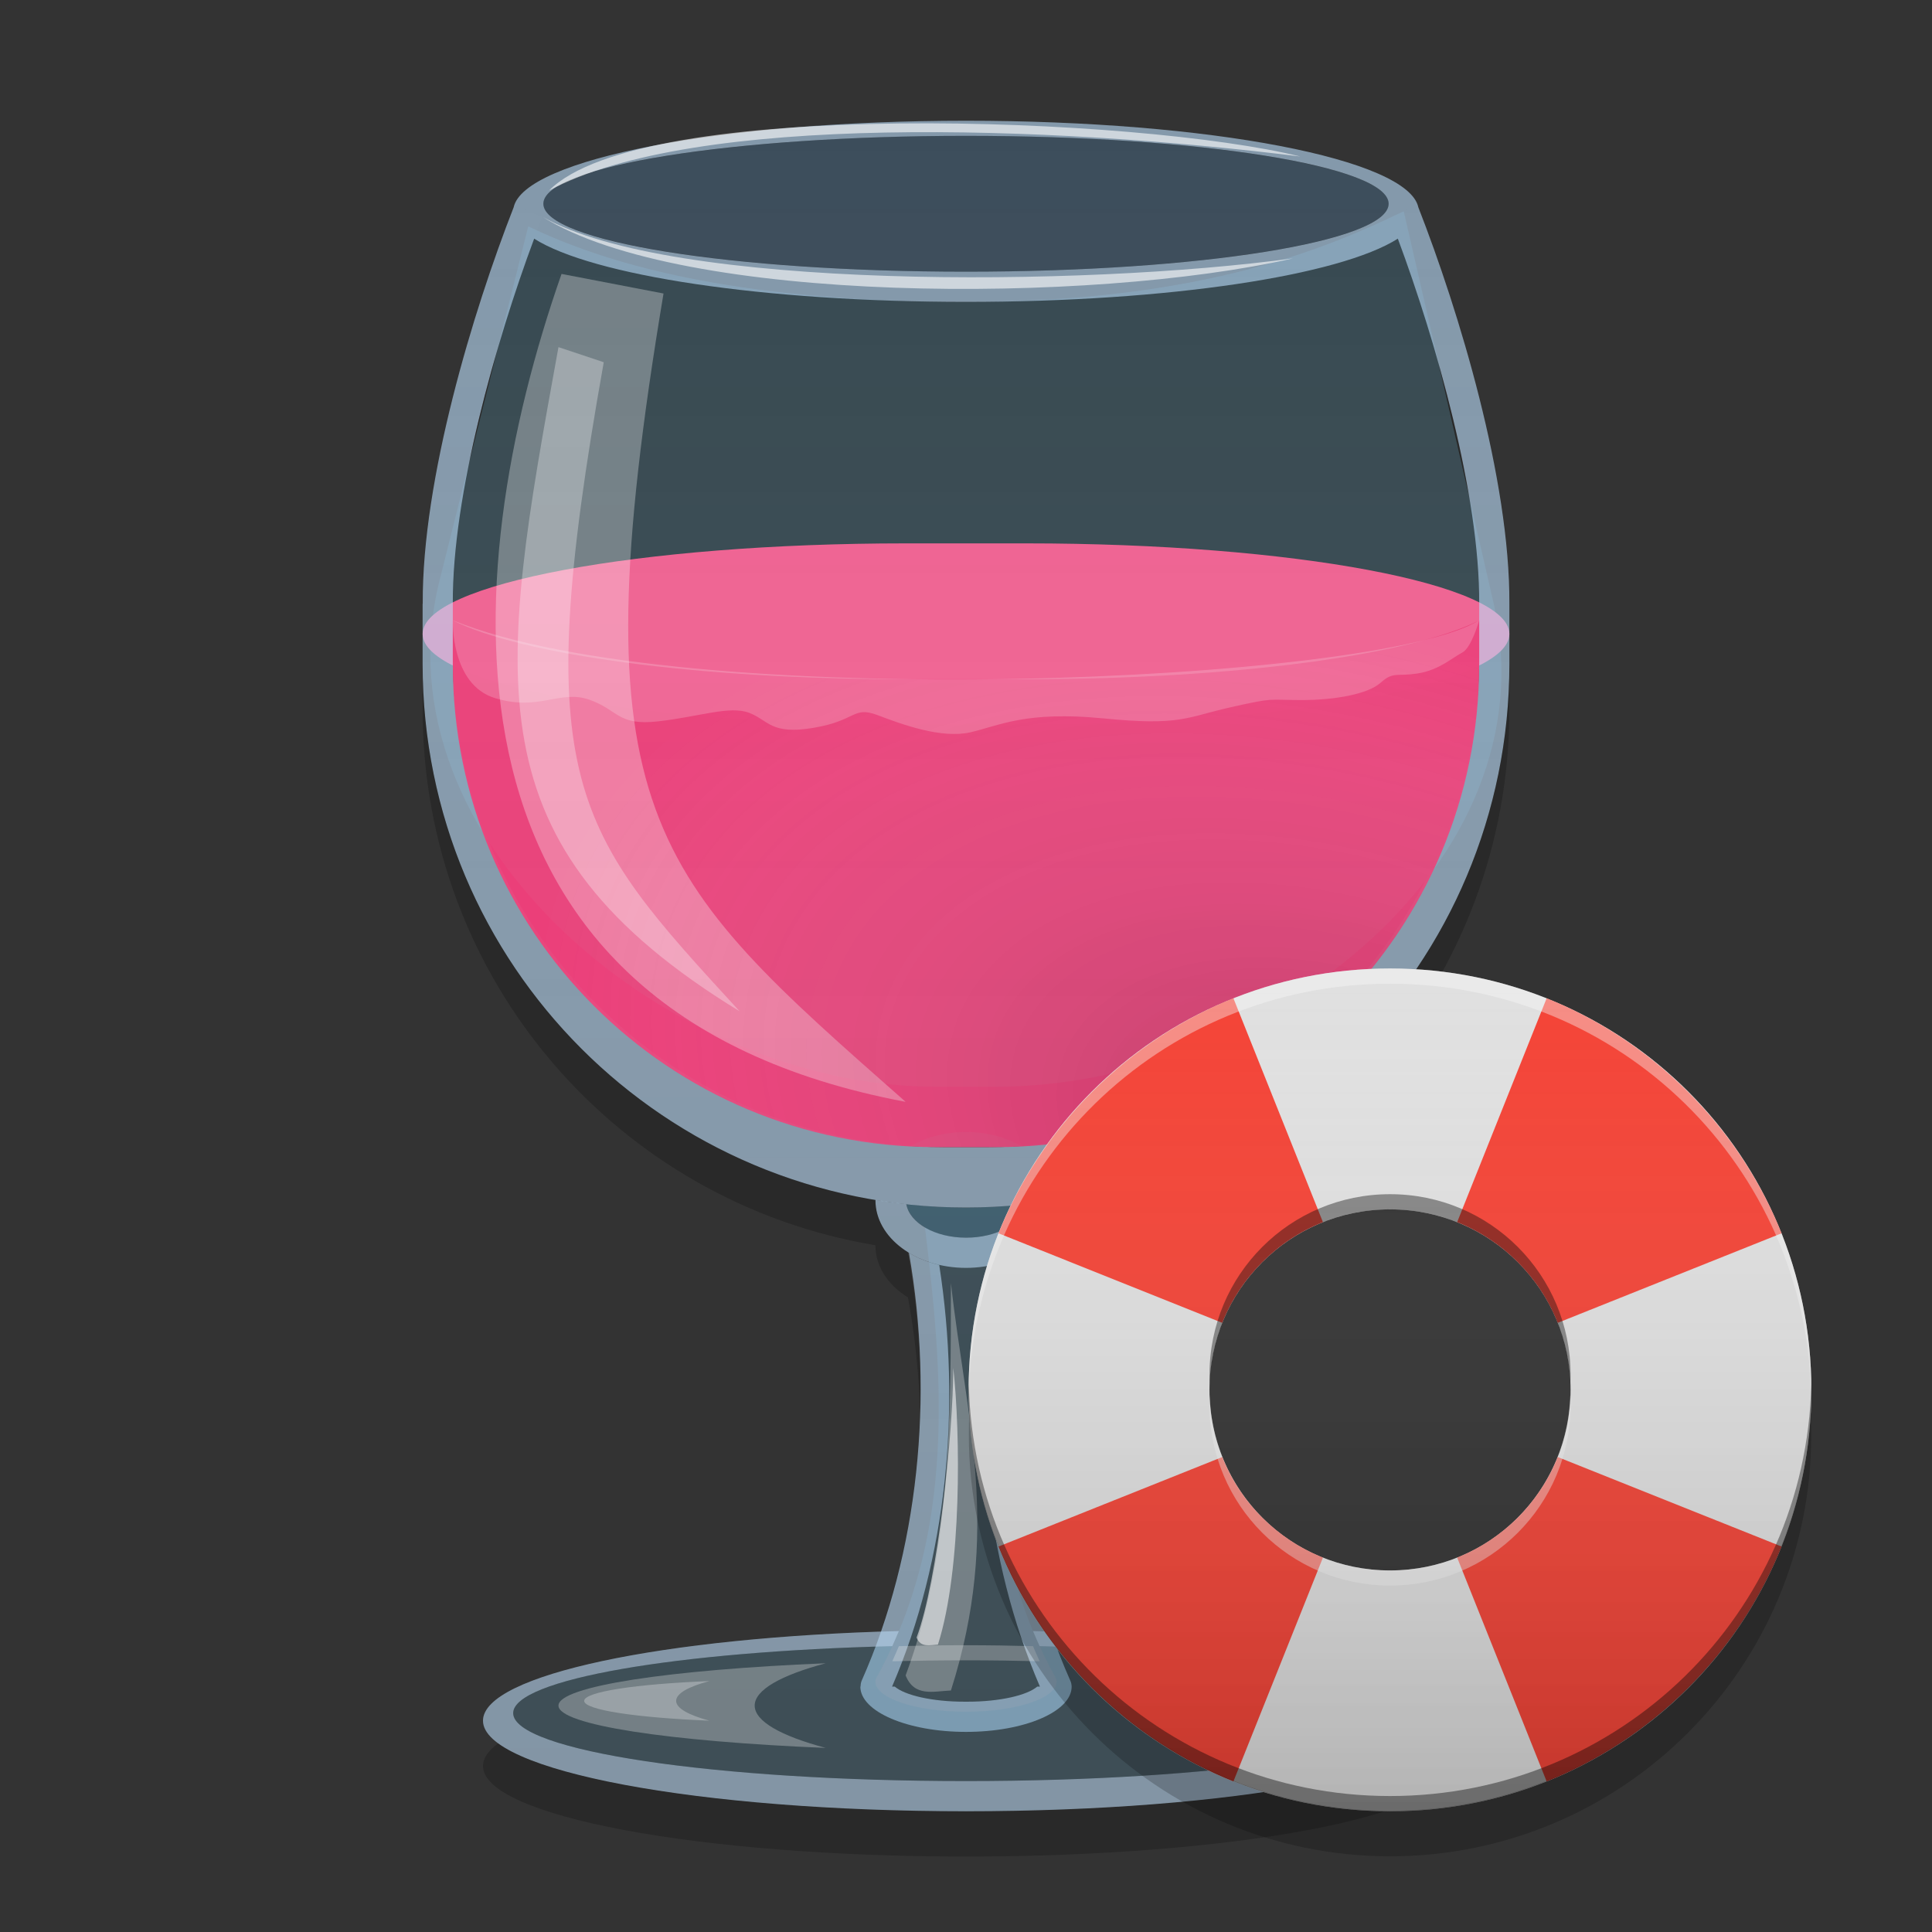 
<svg xmlns="http://www.w3.org/2000/svg" xmlns:xlink="http://www.w3.org/1999/xlink" width="64" height="64" viewBox="0 0 64 64" version="1.1">
<rect x="0" y="0" width="64" height="64" fill="#333333" stroke="none"/>
<defs>
<radialGradient id="radial0" gradientUnits="userSpaceOnUse" cx="10.257" cy="-204.308" fx="10.257" fy="-204.308" r="4.498" gradientTransform="matrix(1.112,-3.612,5.78,1.779,1213.592,438.433)">
<stop offset="0" style="stop-color:rgb(0%,0%,0%);stop-opacity:0.2;"/>
<stop offset="1" style="stop-color:rgb(100%,100%,100%);stop-opacity:0;"/>
</radialGradient>
<linearGradient id="linear0" gradientUnits="userSpaceOnUse" x1="32" y1="104" x2="32" y2="4" >
<stop offset="0" style="stop-color:rgb(0%,0%,0%);stop-opacity:0.2;"/>
<stop offset="1" style="stop-color:rgb(100%,100%,100%);stop-opacity:0;"/>
</linearGradient>
<linearGradient id="linear1" gradientUnits="userSpaceOnUse" x1="8.467" y1="-199.125" x2="8.467" y2="-213.942" gradientTransform="matrix(1.884,0,0,1.884,30.097,435.122)">
<stop offset="0" style="stop-color:rgb(0%,0%,0%);stop-opacity:0.2;"/>
<stop offset="1" style="stop-color:rgb(100%,100%,100%);stop-opacity:0;"/>
</linearGradient>
</defs>
<g id="surface1">
<path style=" stroke:none;fill-rule:nonzero;fill:rgb(29.804%,74.51%,97.255%);fill-opacity:0.29;" d="M 30.023 39.891 C 30.133 40.516 30.973 41 32.004 41 C 33.039 41 33.879 40.516 33.988 39.891 C 33.336 39.961 32.672 40 32 40 C 31.332 40 30.672 39.961 30.023 39.891 Z M 30.023 39.891 "/>
<path style=" stroke:none;fill-rule:nonzero;fill:rgb(30.196%,74.902%,97.647%);fill-opacity:0.157;" d="M 30.641 40.66 C 31.211 45.348 31.734 50.738 29.012 55.621 C 29.008 55.625 29.008 55.625 29.008 55.625 C 29.004 55.652 29 55.676 29 55.703 C 29 56.258 30.34 56.703 32 56.703 C 33.66 56.703 35 56.258 35 55.703 L 34.996 55.676 C 34.996 55.66 34.996 55.645 34.992 55.625 L 34.988 55.621 C 32.281 50.777 32.777 45.367 33.363 40.668 C 33.008 40.875 32.531 41 32.004 41 C 31.477 41 30.996 40.871 30.641 40.66 Z M 30.641 40.66 "/>
<path style=" stroke:none;fill-rule:nonzero;fill:rgb(73.333%,87.059%,98.431%);fill-opacity:0.6;" d="M 29 39.75 L 29 39.758 C 29 41 30.34 42 32 42 C 33.66 42 35 41 35 39.758 L 35 39.75 C 34.793 39.781 34.582 39.812 34.371 39.844 C 34.242 39.871 34.113 39.898 33.98 39.922 C 33.848 40.531 33.02 41 32.004 41 C 30.977 41 30.133 40.516 30.023 39.891 C 29.68 39.852 29.34 39.805 29 39.75 Z M 29 39.75 "/>
<path style=" stroke:none;fill-rule:nonzero;fill:rgb(73.333%,87.059%,98.431%);fill-opacity:0.6;" d="M 33.895 41.5 C 33.602 41.676 33.262 41.816 32.891 41.902 C 32.152 46.613 32.625 51.637 34.449 55.871 L 34.359 55.871 C 34.023 56.16 33.117 56.371 32.047 56.371 L 31.953 56.371 C 30.883 56.371 29.977 56.16 29.641 55.871 L 29.551 55.871 C 31.375 51.637 31.848 46.613 31.113 41.902 C 30.742 41.816 30.402 41.68 30.109 41.5 C 30.949 46.254 30.426 51.438 28.547 55.668 C 28.52 55.73 28.508 55.801 28.508 55.871 L 28.5 55.871 C 28.5 56.699 30.062 57.371 32 57.371 C 33.938 57.371 35.5 56.699 35.5 55.871 C 35.496 55.801 35.484 55.73 35.453 55.668 C 33.574 51.438 33.055 46.254 33.895 41.5 Z M 33.895 41.5 "/>
<path style=" stroke:none;fill-rule:nonzero;fill:rgb(94.51%,94.51%,94.51%);fill-opacity:0.302;" d="M 32 54.5 C 31.242 54.5 30.504 54.512 29.777 54.531 C 29.707 54.699 29.633 54.863 29.559 55.031 C 30.355 55.012 31.168 55 32 55 C 32.832 55 33.645 55.012 34.438 55.031 C 34.363 54.863 34.289 54.699 34.219 54.531 C 33.492 54.512 32.758 54.5 32 54.5 Z M 32 54.5 "/>
<path style=" stroke:none;fill-rule:nonzero;fill:rgb(73.333%,87.059%,98.431%);fill-opacity:0.6;" d="M 29.777 54.031 C 21.977 54.234 16 55.48 16 57 C 16 58.66 23.137 60 32 60 C 40.863 60 48 58.66 48 57 C 48 55.48 42.023 54.234 34.219 54.031 C 34.289 54.199 34.363 54.363 34.438 54.531 C 41.578 54.707 47 55.629 47 56.75 C 47 57.996 40.309 59 32 59 C 23.691 59 17 57.996 17 56.75 C 17 55.629 22.422 54.707 29.559 54.531 C 29.633 54.363 29.707 54.199 29.777 54.031 Z M 29.777 54.031 "/>
<path style=" stroke:none;fill-rule:nonzero;fill:rgb(30.98%,76.471%,96.863%);fill-opacity:0.157;" d="M 17.5 7.5 L 14.559 19.242 C 12.406 27.844 22.137 36 31 36 L 33 36 C 41.863 36 51.453 28.609 49.473 19.969 L 46.5 7 C 44.055 8.172 39.887 10 32 10 C 24.113 10 19.945 8.672 17.5 7.5 Z M 17.5 7.5 "/>
<path style=" stroke:none;fill-rule:nonzero;fill:rgb(94.118%,38.431%,57.255%);fill-opacity:1;" d="M 30 18 L 34 18 C 42.836 18 50 19.344 50 21 C 50 22.656 42.836 24 34 24 L 30 24 C 21.164 24 14 22.656 14 21 C 14 19.344 21.164 18 30 18 Z M 30 18 "/>
<path style=" stroke:none;fill-rule:nonzero;fill:rgb(73.333%,87.059%,98.431%);fill-opacity:0.6;" d="M 32 4 C 23.914 4 17.363 5.27 17.016 6.867 C 15.672 10.301 13.98 15.875 14.004 20 L 14 20 L 14 22 C 14 31.973 22.027 40 32 40 C 41.973 40 50 31.973 50 22 L 50 20 C 50.02 15.875 48.328 10.305 46.984 6.867 C 46.645 5.27 40.09 4 32 4 Z M 32 4.5 C 39.758 4.5 46 5.504 46 6.75 C 46 7.996 39.758 9 32 9 C 24.242 9 18 7.996 18 6.75 C 18 5.504 24.242 4.5 32 4.5 Z M 17.695 7.906 C 19.609 9.125 25.273 10 32 10 C 38.727 10 44.391 9.125 46.305 7.906 C 47.57 11.301 49.023 16.398 49 20 L 49.25 20 L 49 20 L 49 21.75 C 49 30.754 41.754 38 32.75 38 L 31.25 38 C 22.246 38 15 30.754 15 21.75 L 15 20 L 14.75 20 L 15 20 C 14.977 16.398 16.43 11.301 17.695 7.906 Z M 17.695 7.906 "/>
<path style=" stroke:none;fill-rule:nonzero;fill:rgb(92.549%,25.098%,47.843%);fill-opacity:0.996;" d="M 15 20.551 L 15 22 C 15 30.863 22.137 38 31 38 L 33 38 C 41.863 38 49 30.863 49 22 L 49 20.551 C 46.742 21.691 40.895 22.5 34 22.5 L 30 22.5 C 23.105 22.5 17.258 21.691 15 20.551 Z M 15 20.551 "/>
<path style=" stroke:none;fill-rule:nonzero;fill:rgb(100%,100%,100%);fill-opacity:0.302;" d="M 18.602 9.074 C 15.102 19.074 13.918 33.477 30 36.5 C 21.5 29 19.082 27.07 21.98 9.723 Z M 18.602 9.074 "/>
<path style=" stroke:none;fill-rule:nonzero;fill:url(#radial0);" d="M 15 20.551 L 15 22 C 15 30.863 22.137 38 31 38 L 33 38 C 41.863 38 49 30.863 49 22 L 49 20.551 C 46.742 21.691 40.895 22.5 34 22.5 L 30 22.5 C 23.105 22.5 17.258 21.691 15 20.551 Z M 15 20.551 "/>
<path style=" stroke:none;fill-rule:nonzero;fill:rgb(39.216%,70.98%,96.471%);fill-opacity:0.208;" d="M 32 4.5 C 39.73 4.5 46 5.508 46 6.75 C 46 7.992 39.73 9 32 9 C 24.27 9 18 7.992 18 6.75 C 18 5.508 24.27 4.5 32 4.5 Z M 32 4.5 "/>
<path style=" stroke:none;fill-rule:nonzero;fill:rgb(30.196%,74.902%,97.647%);fill-opacity:0.157;" d="M 29.562 54.531 C 22.418 54.703 17 55.629 17 56.75 C 17 57.996 23.691 59 32 59 C 40.309 59 47 57.996 47 56.75 C 47 55.629 41.582 54.703 34.438 54.531 C 34.605 54.895 34.789 55.262 34.988 55.625 L 34.992 55.625 C 34.996 55.645 34.996 55.66 35 55.676 L 35 55.703 C 35 56.258 33.66 56.703 32 56.703 C 30.34 56.703 29 56.258 29 55.703 C 29 55.676 29.004 55.652 29.008 55.625 C 29.008 55.625 29.008 55.621 29.012 55.621 C 29.211 55.258 29.395 54.895 29.562 54.531 Z M 29.562 54.531 "/>
<path style=" stroke:none;fill-rule:nonzero;fill:rgb(100%,100%,100%);fill-opacity:0.302;" d="M 18.5 11.5 C 16.5 22.5 15.5 28 24.5 33.5 C 19 27.5 17.5 26 20 12 Z M 18.5 11.5 "/>
<path style=" stroke:none;fill-rule:nonzero;fill:rgb(100%,100%,100%);fill-opacity:0.302;" d="M 27.352 55.098 C 22.168 55.312 18.5 55.859 18.5 56.5 C 18.5 57.141 22.168 57.688 27.352 57.902 C 25.867 57.504 25 57.02 25 56.5 C 25 55.98 25.867 55.496 27.352 55.098 Z M 27.352 55.098 "/>
<path style=" stroke:none;fill-rule:nonzero;fill:rgb(100%,100%,100%);fill-opacity:0.302;" d="M 23.5 55.688 C 21.07 55.785 19.352 56.043 19.352 56.344 C 19.352 56.645 21.07 56.898 23.5 57 C 22.805 56.812 22.398 56.586 22.398 56.344 C 22.398 56.098 22.805 55.871 23.5 55.688 Z M 23.5 55.688 "/>
<path style=" stroke:none;fill-rule:nonzero;fill:rgb(100%,100%,100%);fill-opacity:0.302;" d="M 31.5 42.5 C 32 47 33.188 50.707 31.5 56 C 30.93 56.023 30.289 56.227 30 55.5 C 31.5 51.5 31.5 47 31.5 42.5 Z M 31.5 42.5 "/>
<path style=" stroke:none;fill-rule:nonzero;fill:rgb(0%,0%,0%);fill-opacity:0.2;" d="M 16.48 11.57 C 16.133 12.762 15.816 14.004 15.562 15.234 Z M 47.68 12.152 L 48.641 16.344 C 48.402 14.961 48.066 13.535 47.68 12.152 Z M 14 22 L 14 23.5 C 14 32.449 20.465 39.828 29 41.25 L 29 41.258 C 29 41.953 29.418 42.57 30.078 42.98 C 30.312 44.25 30.445 45.551 30.484 46.855 C 30.531 45.051 30.398 43.238 30.078 41.484 C 29.418 41.074 29 40.457 29 39.762 L 29 39.75 C 20.465 38.328 14 30.949 14 22 Z M 50 22 C 50 30.949 43.535 38.328 35 39.75 L 35 39.762 C 35 40.453 34.582 41.07 33.926 41.484 C 33.605 43.238 33.469 45.051 33.52 46.859 C 33.559 45.551 33.691 44.25 33.926 42.98 C 34.582 42.566 35 41.949 35 41.258 L 35 41.246 C 43.535 39.828 50 32.449 50 23.5 Z M 16.5 57.754 C 16.176 57.992 16 58.242 16 58.5 C 16 60.16 23.137 61.5 32 61.5 C 40.863 61.5 48 60.16 48 58.5 C 48 58.242 47.824 57.992 47.5 57.754 C 47.5 57.754 47.5 57.758 47.496 57.754 C 45.727 59.051 39.48 60.004 32 60.004 C 24.52 60.004 18.273 59.051 16.5 57.754 C 16.5 57.754 16.5 57.758 16.5 57.754 Z M 16.5 57.754 "/>
<path style=" stroke:none;fill-rule:nonzero;fill:rgb(100%,100%,100%);fill-opacity:0.6;" d="M 17.969 7.18 C 22.598 10.086 36.145 10.082 42.832 8.559 C 35.875 9.508 22.219 9.617 17.969 7.18 Z M 17.969 7.18 "/>
<path style=" stroke:none;fill-rule:nonzero;fill:rgb(100%,100%,100%);fill-opacity:0.6;" d="M 18.188 6.312 C 21.262 3.199 37.773 3.875 43.074 5.184 C 34.773 4.148 22.988 3.73 18.188 6.312 Z M 18.188 6.312 "/>
<path style=" stroke:none;fill-rule:nonzero;fill:rgb(100%,100%,100%);fill-opacity:0.6;" d="M 31.578 45.312 C 31.816 47.438 31.871 51.98 31.07 54.48 C 30.801 54.492 30.5 54.59 30.363 54.246 C 31.07 52.355 31.578 47.438 31.578 45.312 Z M 31.578 45.312 "/>
<path style=" stroke:none;fill-rule:nonzero;fill:rgb(100%,100%,100%);fill-opacity:0.2;" d="M 15 20.551 C 15 20.551 14.926 22.676 16.395 23.125 C 17.863 23.574 18.535 22.84 19.516 23.176 C 20.492 23.516 20.449 24.051 21.809 23.895 C 23.168 23.742 24.172 23.367 24.816 23.613 C 25.465 23.859 25.527 24.352 26.957 24.109 C 28.383 23.867 28.25 23.379 29.074 23.691 C 29.898 24.004 31.191 24.477 32.148 24.258 C 33.109 24.035 33.984 23.547 36.547 23.797 C 39.109 24.051 39.289 23.762 40.762 23.43 C 42.234 23.098 41.988 23.188 43.102 23.191 C 44.219 23.191 45.309 22.996 45.734 22.617 C 46.16 22.238 46.246 22.418 46.961 22.309 C 47.676 22.199 48.121 21.777 48.434 21.621 C 48.746 21.465 49 20.547 49 20.547 C 45.734 22.617 22.609 23.652 15 20.547 Z M 15 20.551 "/>
<path style=" stroke:none;fill-rule:nonzero;fill:url(#linear0);" d="M 32 4.5 C 24.242 4.5 18 5.504 18 6.75 C 18 7.996 24.242 9 32 9 C 39.758 9 46 7.996 46 6.75 C 46 5.504 39.758 4.5 32 4.5 Z M 17.035 6.812 C 15.691 10.242 13.98 15.855 14.004 20 L 14 20 L 14 22 C 14 30.949 20.465 38.328 29 39.75 L 29 39.758 C 29 40.453 29.418 41.07 30.078 41.48 C 30.84 45.641 30.559 50.141 29.23 54.051 C 21.699 54.297 16 55.516 16 57 C 16 58.66 23.137 60 32 60 C 40.863 60 48 58.66 48 57 C 48 55.516 42.301 54.297 34.77 54.051 C 33.441 50.141 33.164 45.641 33.926 41.48 C 34.582 41.066 35 40.449 35 39.758 L 35 39.75 C 43.535 38.328 50 30.949 50 22 L 50 20 C 50.02 15.855 48.309 10.246 46.965 6.812 L 46.031 7.184 C 46.035 7.191 46.039 7.203 46.043 7.211 C 43.547 8.379 39.438 10 32 10 C 24.41 10 20.281 8.77 17.797 7.633 C 17.855 7.484 17.91 7.32 17.969 7.18 Z M 16.48 11.566 L 15.562 15.23 C 15.816 14.004 16.133 12.758 16.48 11.566 Z M 47.68 12.152 C 48.066 13.531 48.402 14.961 48.641 16.344 Z M 16.199 27.891 C 19.215 32.605 25.285 36 31 36 L 33 36 C 38.402 36 44.07 33.254 47.227 29.152 C 44.695 34.113 39.695 37.582 33.824 37.961 C 33.32 37.672 32.688 37.5 32 37.5 C 31.973 37.5 31.949 37.5 31.922 37.5 C 31.262 37.512 30.656 37.684 30.172 37.961 C 23.816 37.547 18.484 33.516 16.199 27.891 Z M 16.199 27.891 "/>
<path style=" stroke:none;fill-rule:nonzero;fill:rgb(87.843%,87.843%,87.843%);fill-opacity:1;" d="M 46.047 32.082 C 38.312 32.082 32.086 38.309 32.086 46.043 C 32.086 53.773 38.312 60 46.047 60 C 53.781 60 60.004 53.773 60.004 46.043 C 60.004 38.309 53.781 32.082 46.047 32.082 Z M 46.047 40.062 C 49.359 40.062 52.027 42.73 52.027 46.043 C 52.027 49.355 49.359 52.023 46.047 52.023 C 42.734 52.023 40.066 49.355 40.066 46.043 C 40.066 42.73 42.734 40.062 46.047 40.062 Z M 46.047 40.062 "/>
<path style=" stroke:none;fill-rule:nonzero;fill:rgb(95.686%,26.275%,21.176%);fill-opacity:1;" d="M 40.859 33.07 C 39.156 33.754 37.559 34.789 36.176 36.172 C 34.793 37.555 33.762 39.152 33.078 40.855 L 40.488 43.82 C 41.094 42.301 42.305 41.09 43.824 40.484 Z M 51.234 33.07 L 48.27 40.484 C 49.789 41.09 51 42.301 51.602 43.82 L 59.016 40.855 C 58.332 39.152 57.301 37.555 55.918 36.172 C 54.535 34.789 52.938 33.754 51.234 33.07 Z M 40.488 48.266 L 33.078 51.23 C 33.762 52.934 34.793 54.531 36.176 55.914 C 37.559 57.297 39.156 58.328 40.859 59.012 L 43.824 51.598 C 42.305 50.992 41.094 49.785 40.488 48.266 Z M 51.602 48.266 C 50.996 49.785 49.789 50.992 48.27 51.598 L 51.234 59.012 C 52.938 58.328 54.531 57.297 55.918 55.914 C 57.301 54.531 58.332 52.934 59.016 51.23 Z M 51.602 48.266 "/>
<path style=" stroke:none;fill-rule:nonzero;fill:rgb(98.039%,98.039%,98.039%);fill-opacity:0.4;" d="M 46.047 32.082 C 38.312 32.082 32.086 38.309 32.086 46.043 C 32.086 46.102 32.09 46.156 32.094 46.215 C 32.266 38.637 38.422 32.586 46.047 32.586 C 53.668 32.586 59.828 38.637 60 46.215 C 60 46.156 60.004 46.102 60.004 46.043 C 60.004 38.309 53.781 32.082 46.047 32.082 Z M 40.074 46.219 C 40.066 46.328 40.066 46.434 40.066 46.543 C 40.066 49.855 42.734 52.523 46.047 52.523 C 49.359 52.523 52.027 49.855 52.027 46.543 C 52.027 46.434 52.023 46.328 52.016 46.219 C 51.922 49.449 49.301 52.023 46.047 52.023 C 42.793 52.023 40.168 49.449 40.074 46.219 Z M 40.074 46.219 "/>
<path style=" stroke:none;fill-rule:nonzero;fill:rgb(0%,0%,0%);fill-opacity:0.4;" d="M 46.047 60 C 38.312 60 32.086 53.773 32.086 46.039 C 32.086 45.984 32.09 45.926 32.094 45.867 C 32.266 53.449 38.422 59.496 46.047 59.496 C 53.668 59.496 59.828 53.449 60 45.867 C 60 45.926 60.004 45.984 60.004 46.039 C 60.004 53.773 53.781 60 46.047 60 Z M 40.074 45.863 C 40.066 45.754 40.066 45.648 40.066 45.539 C 40.066 42.227 42.734 39.559 46.047 39.559 C 49.359 39.559 52.027 42.227 52.027 45.539 C 52.027 45.648 52.023 45.758 52.016 45.863 C 51.922 42.633 49.301 40.062 46.047 40.062 C 42.793 40.062 40.168 42.633 40.074 45.863 Z M 40.074 45.863 "/>
<path style=" stroke:none;fill-rule:nonzero;fill:url(#linear1);" d="M 46.047 32.086 C 53.754 32.086 60.004 38.336 60.004 46.043 C 60.004 53.75 53.754 59.996 46.047 59.996 C 38.34 59.996 32.09 53.75 32.09 46.043 C 32.09 38.336 38.34 32.086 46.047 32.086 Z M 46.047 32.086 "/>
<path style=" stroke:none;fill-rule:nonzero;fill:rgb(0%,0%,0%);fill-opacity:0.2;" d="M 32.109 46.785 C 32.098 47.035 32.094 47.281 32.094 47.535 C 32.094 55.242 38.34 61.492 46.047 61.492 C 53.754 61.492 60 55.242 60 47.535 C 60 47.281 59.996 47.035 59.984 46.785 C 59.59 54.141 53.5 59.984 46.047 59.984 C 38.594 59.984 32.504 54.141 32.109 46.785 Z M 32.109 46.785 "/>
</g>
</svg>
